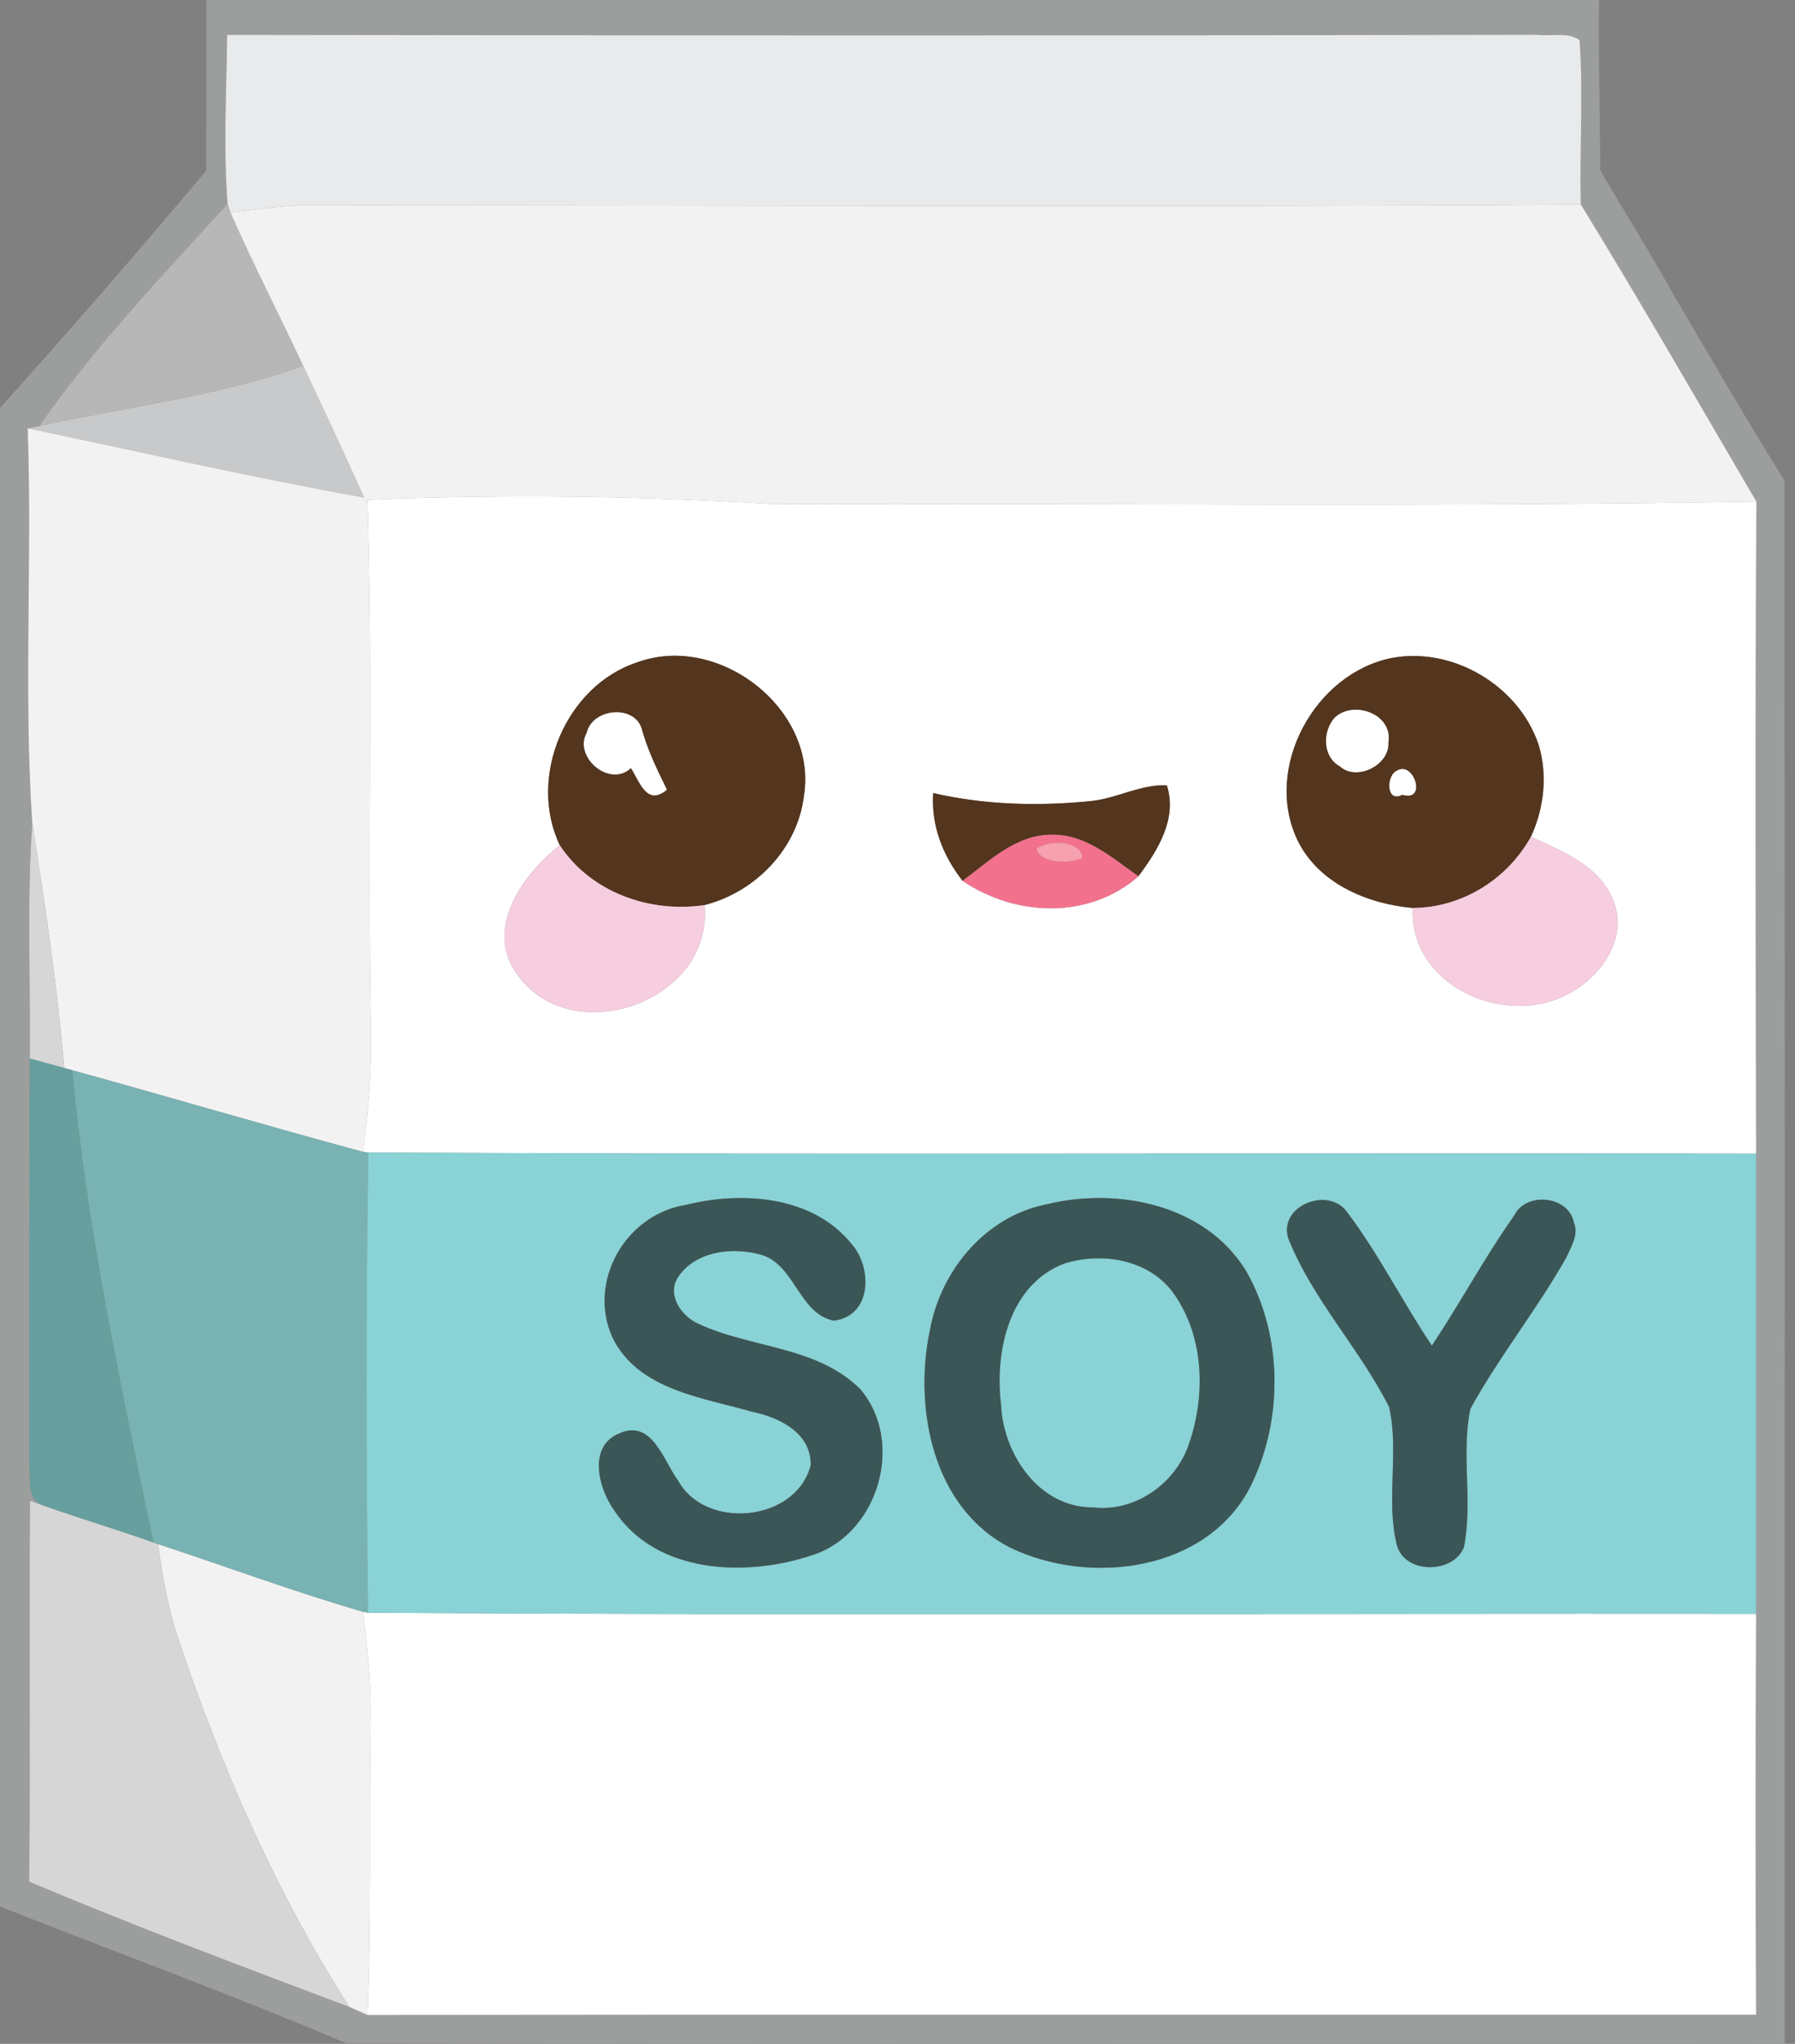 <svg clip-rule="evenodd" fill-rule="evenodd" stroke-linejoin="round" stroke-miterlimit="2" viewBox="0 0 174 198" xmlns="http://www.w3.org/2000/svg"><rect x="0" y="0" width="174" height="198" fill="#808080" stroke="none"/><g fill-rule="nonzero" transform="translate(-28 -11.01)"><path d="m57.39 46.45c2.01 4.23 3.99 8.49 5.91 12.76-10.93-1.96-21.76-4.44-32.62-6.71.28-.06.85-.17 1.13-.22 8.53-1.88 17.31-2.88 25.58-5.83z" fill="#c8c9ca"/><path d="m48 11.01h135c-.07 5.5.1 11 .12 16.5 2.36 4.05 4.87 8.01 7.14 12.11 3.53 6 7.02 12.03 10.71 17.93.07 50.48.01 100.96.03 151.45-46.5-.07-93.01.08-139.51-.08-11.04-4.69-22.33-8.81-33.49-13.22v-145.17c6.8-7.54 13.45-15.22 19.99-22.99.02-5.51.01-11.02.01-16.53m2.02 3.38c-.06 5.46-.38 10.93.04 16.38-6.34 6.92-12.87 13.8-18.25 21.51-.28.05-.85.16-1.13.22.46 12.76-.41 25.56.45 38.3-.54 7.58-.16 15.17-.24 22.76-.07 13.16-.04 26.32-.05 39.48.17 1.28-.26 3.08 1.21 3.76l-1.14-.4c-.1 12.3.05 24.6-.08 36.9 10.24 4.31 20.64 8.22 31.03 12.13.44.2 1.32.59 1.76.78 44.87-.06 89.74 0 134.61-.03-.07-12.94-.07-25.88 0-38.83 0-14.86.01-29.72 0-44.58-.05-21.06-.11-42.12.03-63.17-5.65-9.61-11.18-19.29-17.02-28.78-.14-5.31.25-10.63-.12-15.93-1.17-.81-2.79-.34-4.14-.51-42.32.09-84.64.07-126.96.01z" fill="#9c9e9e"/><path d="m50.02 14.39c42.32.06 84.64.08 126.96-.01 1.35.17 2.97-.3 4.14.51.37 5.3-.02 10.62.12 15.93-41.4.27-82.82.05-124.23.08-2.23.11-4.45.41-6.67.71-.07-.21-.21-.63-.28-.84-.42-5.45-.1-10.92-.04-16.38z" fill="#e9eaeb"/><path d="m31.81 52.28c5.38-7.71 11.91-14.59 18.25-21.51.07.21.21.63.28.84 2.22 5.01 4.72 9.88 7.05 14.84-8.27 2.95-17.05 3.95-25.58 5.83z" fill="#b7b7b8"/><path d="m50.34 31.61c2.22-.3 4.44-.6 6.67-.71 41.41-.03 82.83.19 124.23-.08 5.84 9.49 11.37 19.17 17.02 28.78-31.74.54-63.5.14-95.25.25-13.11-.82-26.27-.97-39.4-.43.54 16.86.02 33.73.33 50.59.11 4.21-.16 8.41-.78 12.58-9.41-2.54-18.76-5.31-28.15-7.9-.2-.05-.6-.16-.79-.22-.66-7.93-1.85-15.81-3.09-23.67-.86-12.74.01-25.54-.45-38.3 10.86 2.27 21.69 4.75 32.62 6.71-1.92-4.27-3.9-8.53-5.91-12.76-2.33-4.96-4.83-9.83-7.05-14.84z" fill="#f2f2f3"/><path d="m45.25 169.68c-.99-2.94-1.51-6.02-1.93-9.09 6.62 2.19 13.17 4.6 19.85 6.56.49 3.59.82 7.21.75 10.83-.16 9.41.09 18.83-.3 28.23-.44-.19-1.32-.58-1.76-.78-7.12-11.1-12.42-23.27-16.61-35.75z" fill="#f2f2f3"/><g fill="#fff"><path d="m63.61 59.42c13.13-.54 26.29-.39 39.4.43 31.75-.11 63.51.29 95.25-.25-.14 21.05-.08 42.11-.03 63.17-44.85-.09-89.69.12-134.53-.11-.14-.01-.41-.05-.54-.07.62-4.17.89-8.37.78-12.58-.31-16.86.21-33.73-.33-50.59m18.66 33.48c-3.69 2.88-7.47 8.26-3.97 12.74 5.49 7.16 18.89 2.24 17.98-6.95 4.97-1.26 9.06-5.49 9.66-10.65 1.28-8.37-8.25-15.69-16.07-12.9-7.02 2.23-10.77 11.15-7.6 17.76m71.48-.55c2.01 4.22 6.78 6.23 11.21 6.62-.38 7.58 9.09 11.69 15.16 8.26 2.98-1.57 5.57-5.11 4.4-8.59-1.15-3.63-4.97-5.11-8.12-6.57 1.28-2.77 1.64-6 .74-8.93-1.91-5.69-8.3-9.5-14.21-8.39-7.46 1.46-12.48 10.62-9.18 17.6m-19.98-3.74c-5.1.52-10.3.38-15.31-.77-.21 3.15.93 6.05 2.85 8.5 5.11 3.46 12.22 3.78 17.04-.44 1.86-2.49 3.8-5.56 2.76-8.81-2.53-.12-4.85 1.27-7.34 1.52z"/><path d="m84.87 81.99c.54-2.33 4.47-2.77 5.31-.49.56 2.11 1.52 4.06 2.48 6.02-1.97 1.62-2.63-.72-3.5-2.09-2.08 1.94-5.61-1.1-4.29-3.44z"/><path d="m157.39 80.51c1.88-1.73 5.68-.3 5.2 2.44.13 2.18-3.07 3.8-4.72 2.3-1.7-.94-1.69-3.42-.48-4.74z"/><path d="m163.49 85.62c1.58-.86 2.87 3.12.45 2.39-1.65.85-1.58-2.02-.45-2.39z"/><path d="m63.17 167.15.5.09c44.85.29 89.71.06 134.56.11-.07 12.95-.07 25.89 0 38.83-44.87.03-89.74-.03-134.61.03.39-9.4.14-18.82.3-28.23.07-3.62-.26-7.24-.75-10.83z"/></g><g fill="#54351d"><path d="m82.27 92.9c-3.17-6.61.58-15.53 7.6-17.76 7.82-2.79 17.35 4.53 16.07 12.9-.6 5.16-4.69 9.39-9.66 10.65-5.28.79-11.01-1.23-14.01-5.79m2.6-10.91c-1.32 2.34 2.21 5.38 4.29 3.44.87 1.37 1.53 3.71 3.5 2.09-.96-1.96-1.92-3.91-2.48-6.02-.84-2.28-4.77-1.84-5.31.49z"/><path d="m153.75 92.35c-3.3-6.98 1.72-16.14 9.18-17.6 5.91-1.11 12.3 2.7 14.21 8.39.9 2.93.54 6.16-.74 8.93-2.3 4.14-6.67 6.86-11.44 6.9-4.43-.39-9.2-2.4-11.21-6.62m3.64-11.84c-1.21 1.32-1.22 3.8.48 4.74 1.65 1.5 4.85-.12 4.72-2.3.48-2.74-3.32-4.17-5.2-2.44m6.1 5.11c-1.13.37-1.2 3.24.45 2.39 2.42.73 1.13-3.25-.45-2.39z"/><path d="m133.77 88.61c2.49-.25 4.81-1.64 7.34-1.52 1.04 3.25-.9 6.32-2.76 8.81-2.53-1.77-5.1-4.09-8.4-4.03-3.45-.01-6.05 2.55-8.64 4.47-1.92-2.45-3.06-5.35-2.85-8.5 5.01 1.15 10.21 1.29 15.31.77z"/></g><path d="m31.13 90.8c1.24 7.86 2.43 15.74 3.09 23.67-.83-.23-2.5-.69-3.33-.91.08-7.59-.3-15.18.24-22.76z" fill="#d6d6d7"/><path d="m30.91 156.4 1.14.4c3.59 1.28 7.24 2.36 10.83 3.64.11.04.33.11.44.15.42 3.07.94 6.15 1.93 9.09 4.19 12.48 9.49 24.65 16.61 35.75-10.39-3.91-20.79-7.82-31.03-12.13.13-12.3-.02-24.6.08-36.9z" fill="#d6d6d7"/><path d="m121.31 96.34c2.59-1.92 5.19-4.48 8.64-4.47 3.3-.06 5.87 2.26 8.4 4.03-4.82 4.22-11.93 3.9-17.04.44m7.17-3.1c.39 1.47 3.21 1.44 4.45.89-.12-1.75-3.29-1.79-4.45-.89z" fill="#f2728e"/><path d="m164.96 98.97c4.77-.04 9.14-2.76 11.44-6.9 3.15 1.46 6.97 2.94 8.12 6.57 1.17 3.48-1.42 7.02-4.4 8.59-6.07 3.43-15.54-.68-15.16-8.26z" fill="#f7cde0"/><path d="m82.27 92.9c3 4.56 8.73 6.58 14.01 5.79.91 9.19-12.49 14.11-17.98 6.95-3.5-4.48.28-9.86 3.97-12.74z" fill="#f7cde0"/><path d="m128.48 93.24c1.16-.9 4.33-.86 4.45.89-1.24.55-4.06.58-4.45-.89z" fill="#f7a0b0"/><path d="m30.89 113.56c.83.22 2.5.68 3.33.91.19.06.59.17.79.22 1.43 15.43 4.71 30.6 7.87 45.75-3.59-1.28-7.24-2.36-10.83-3.64-1.47-.68-1.04-2.48-1.21-3.76.01-13.16-.02-26.32.05-39.48z" fill="#669f9e"/><path d="m35.01 114.69c9.39 2.59 18.74 5.36 28.15 7.9.13.02.4.06.54.07-.24 14.86-.21 29.72-.03 44.58l-.5-.09c-6.68-1.96-13.23-4.37-19.85-6.56-.11-.04-.33-.11-.44-.15-3.16-15.15-6.44-30.32-7.87-45.75z" fill="#79b2b2"/><path d="m63.7 122.66c44.84.23 89.68.02 134.53.11.01 14.86 0 29.72 0 44.58-44.85-.05-89.71.18-134.56-.11-.18-14.86-.21-29.72.03-44.58m30.77 5.08c-5.83.93-9.57 7.44-7.08 12.88 2.52 5.05 8.66 5.75 13.51 7.15 2.62.52 5.81 2.08 5.68 5.22-1.43 5.45-10.19 6.31-12.86 1.44-1.42-1.92-2.51-5.98-5.68-4.56-3.1 1.25-2.02 5.37-.47 7.5 4.09 6.15 12.81 6.43 19.18 4.29 6.39-2.05 9-10.95 4.65-16.06-4.18-4.2-10.61-3.96-15.71-6.35-1.61-.72-3.01-2.67-2.04-4.41 1.65-2.61 5.25-3.06 8.02-2.31 3.4.88 3.72 5.73 7.16 6.42 3.72-.48 3.74-5.15 1.7-7.45-3.78-4.66-10.62-5.12-16.06-3.76m34.98-.06c-5.92 1.17-10.27 6.42-11.31 12.21-1.6 7.61.31 17.28 7.84 21.07 7.7 3.69 18.99 2.29 23.22-5.92 3.2-6.42 3.18-14.63-.41-20.9-3.93-6.43-12.43-8.15-19.34-6.46m23.43 3.29c2.35 5.92 6.91 10.66 9.77 16.33 1.01 4.36-.33 8.99.75 13.36.72 2.83 5.43 2.86 6.5.25.89-4.43-.29-9.02.63-13.42 2.8-5.09 6.48-9.65 9.33-14.72.46-1.02 1.19-2.2.7-3.34-.5-2.57-4.63-3.02-5.78-.66-2.87 4.06-5.22 8.46-7.98 12.6-2.85-4.23-5.13-8.84-8.2-12.91-1.81-2.58-6.69-.65-5.72 2.51z" fill="#89d2d5"/><path d="m131.23 133.39c3.66-1.11 8.17-.36 10.52 2.89 3.04 4.24 3.15 10.08 1.42 14.86-1.38 3.72-5.23 6.38-9.25 5.9-5.18.02-8.67-5.13-8.88-9.91-.65-5.15.77-11.74 6.19-13.74z" fill="#89d2d5"/><path d="m94.47 127.74c5.44-1.36 12.28-.9 16.06 3.76 2.04 2.3 2.02 6.97-1.7 7.45-3.44-.69-3.76-5.54-7.16-6.42-2.77-.75-6.37-.3-8.02 2.31-.97 1.74.43 3.69 2.04 4.41 5.1 2.39 11.53 2.15 15.71 6.35 4.35 5.11 1.74 14.01-4.65 16.06-6.37 2.14-15.09 1.86-19.18-4.29-1.55-2.13-2.63-6.25.47-7.5 3.17-1.42 4.26 2.64 5.68 4.56 2.67 4.87 11.43 4.01 12.86-1.44.13-3.14-3.06-4.7-5.68-5.22-4.85-1.4-10.99-2.1-13.51-7.15-2.49-5.44 1.25-11.95 7.08-12.88z" fill="#3b5656"/><path d="m129.45 127.68c6.91-1.69 15.41.03 19.34 6.46 3.59 6.27 3.61 14.48.41 20.9-4.23 8.21-15.52 9.61-23.22 5.92-7.53-3.79-9.44-13.46-7.84-21.07 1.04-5.79 5.39-11.04 11.31-12.21m1.78 5.71c-5.42 2-6.84 8.59-6.19 13.74.21 4.78 3.7 9.93 8.88 9.91 4.02.48 7.87-2.18 9.25-5.9 1.73-4.78 1.62-10.62-1.42-14.86-2.35-3.25-6.86-4-10.52-2.89z" fill="#3b5656"/><path d="m152.88 130.97c-.97-3.16 3.91-5.09 5.72-2.51 3.07 4.07 5.35 8.68 8.2 12.91 2.76-4.14 5.11-8.54 7.98-12.6 1.15-2.36 5.28-1.91 5.78.66.49 1.14-.24 2.32-.7 3.34-2.85 5.07-6.53 9.63-9.33 14.72-.92 4.4.26 8.99-.63 13.42-1.07 2.61-5.78 2.58-6.5-.25-1.08-4.37.26-9-.75-13.36-2.86-5.67-7.42-10.41-9.77-16.33z" fill="#3b5656"/></g></svg>